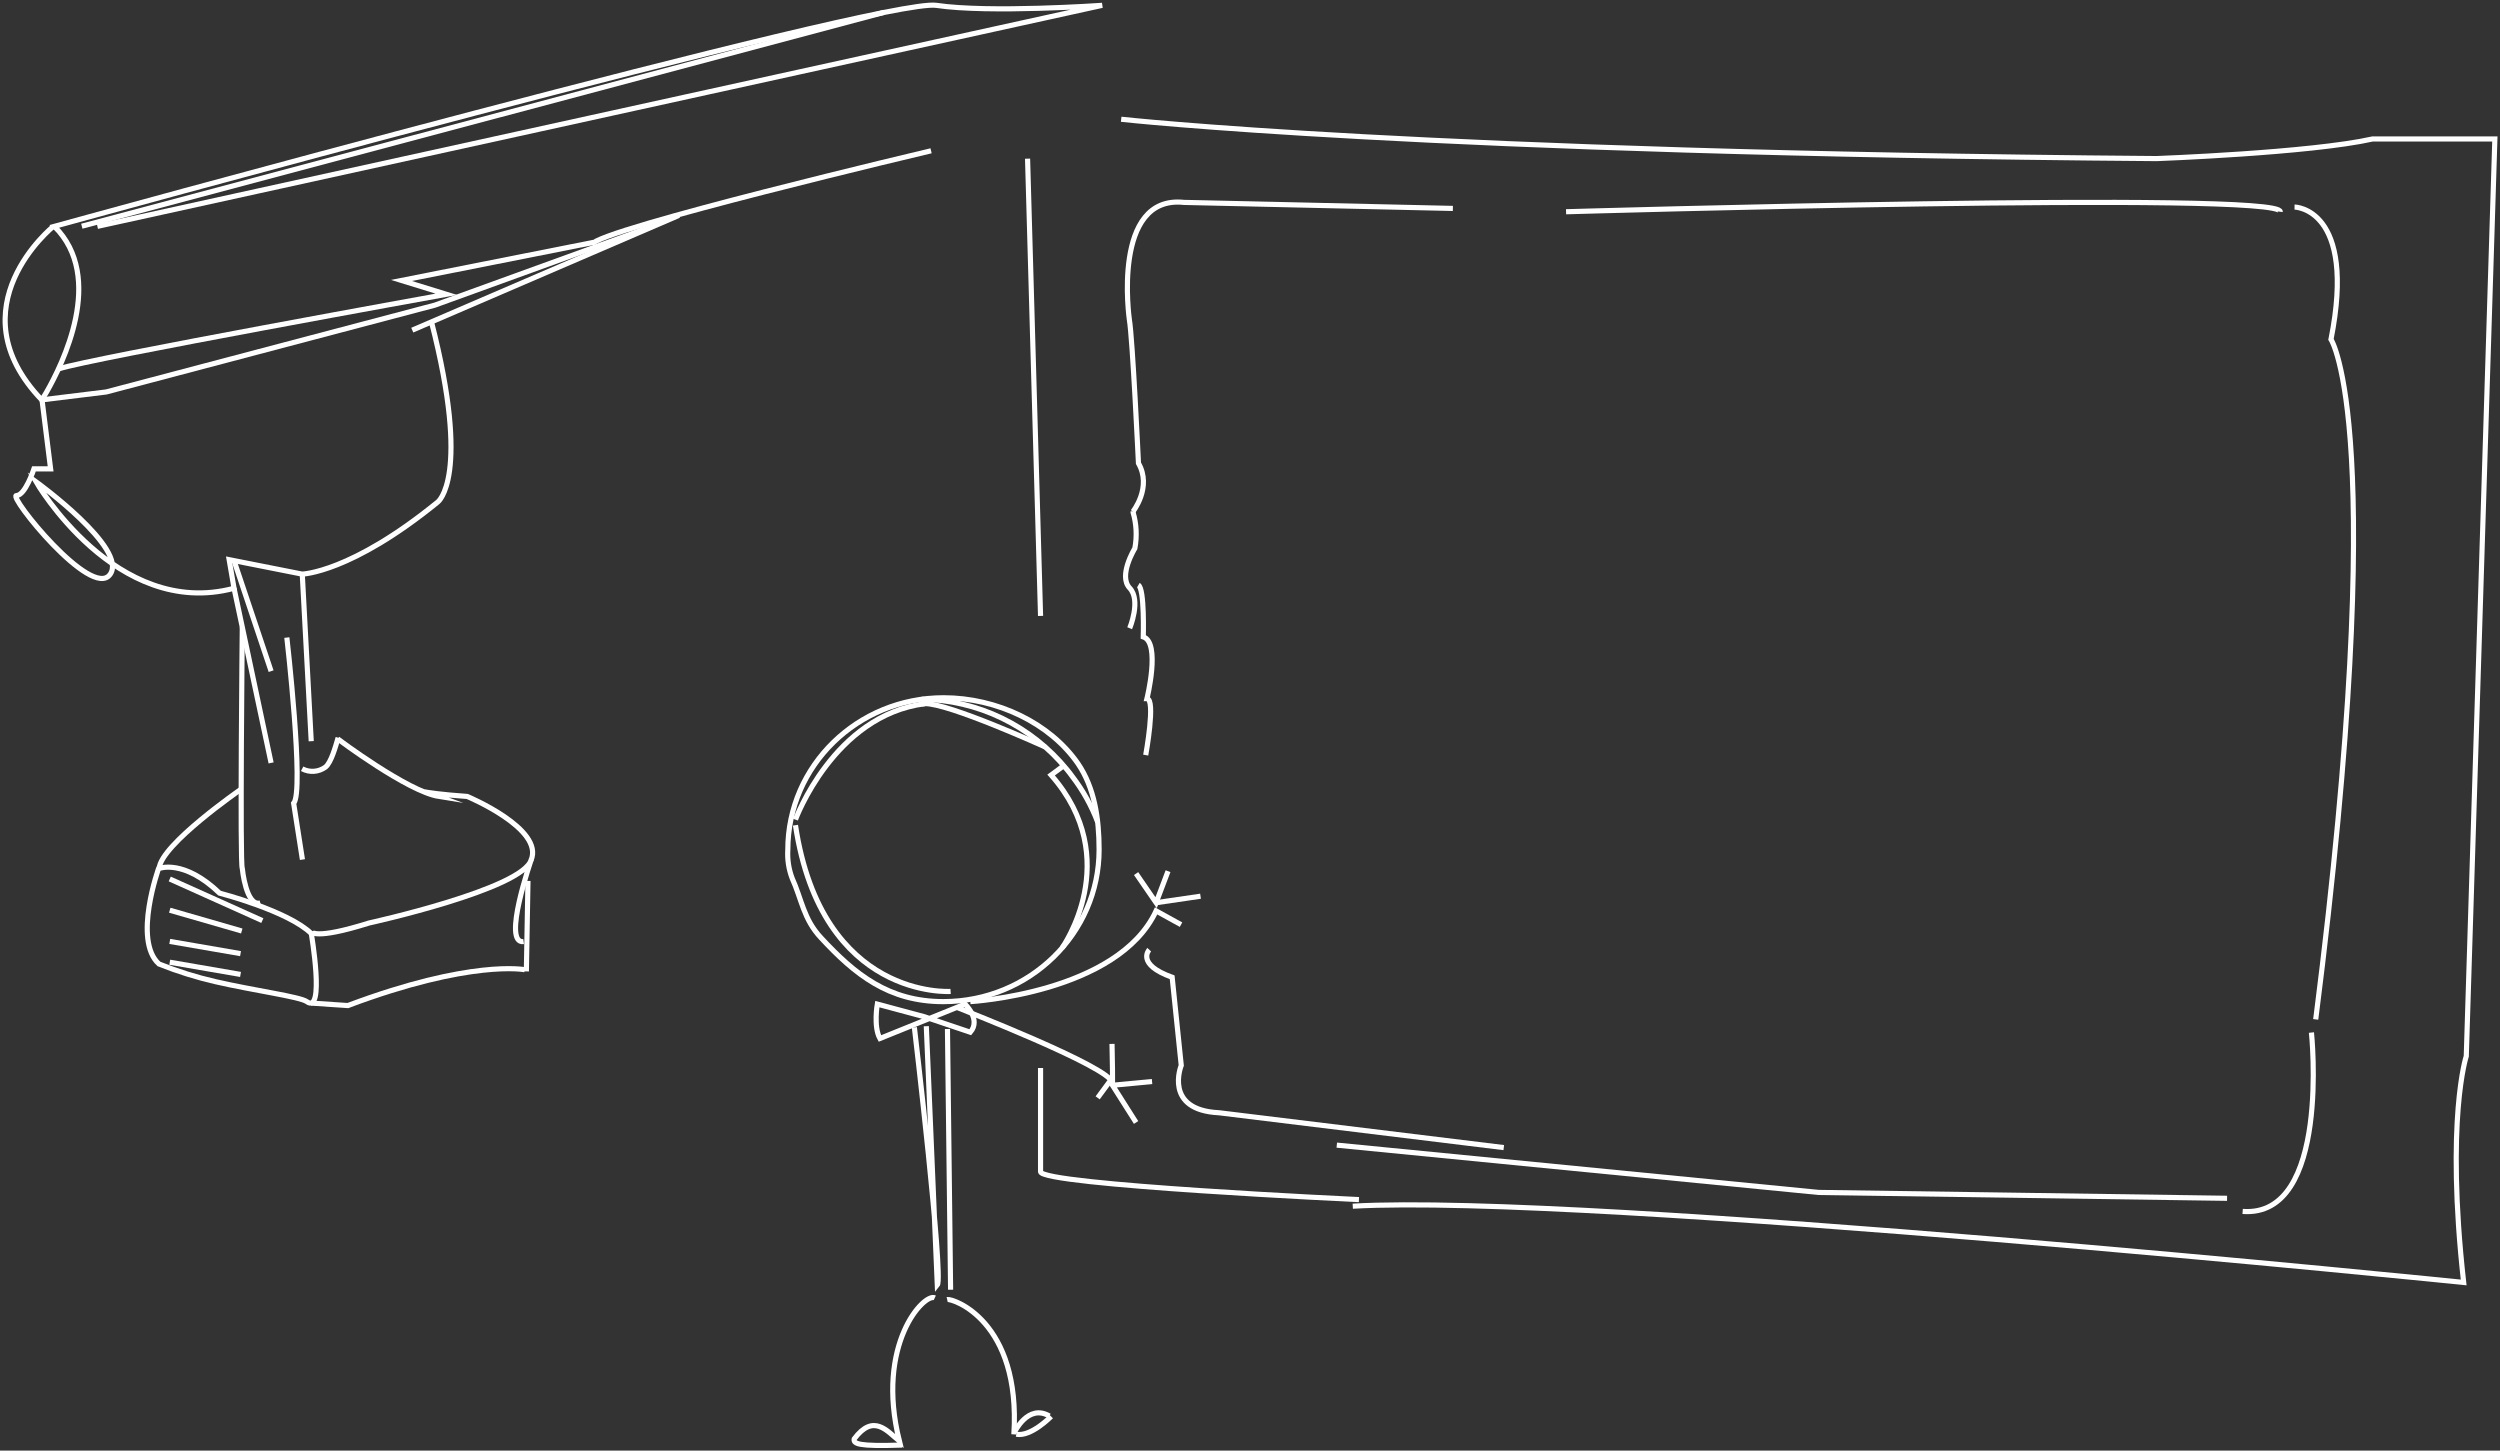 <svg width="486" height="282" viewBox="0 0 486 282" fill="none" xmlns="http://www.w3.org/2000/svg">
<rect x="0" y="0" width="486" height="282" fill="#333333" stroke="none"/>
<path d="M15.902 43.975L171.857 2.406" stroke="white" stroke-miterlimit="10"/>
<path d="M10.375 44.005C10.375 44.005 -9.132 59.734 8.132 77.761C8.132 77.761 8.503 77.175 9.082 76.169C12.054 70.941 20.611 53.965 10.568 44.005C10.568 44.005 171.783 -0.494 182.019 1.039C192.256 2.571 214.259 1.039 214.259 1.039L18.933 44.005" stroke="white" stroke-miterlimit="10"/>
<path d="M181 29.313C181 29.313 116.524 44.564 115 47.514" stroke="white" stroke-miterlimit="10"/>
<path d="M131.98 41.871L80.144 64.181" stroke="white" stroke-miterlimit="10"/>
<path d="M115.385 47.114L78.049 54.521L86.77 57.21C86.77 57.21 17.165 69.769 11.474 71.692" stroke="white" stroke-miterlimit="10"/>
<path d="M126.855 43.975L84.556 59.313L20.641 76.199L8.132 77.731" stroke="white" stroke-miterlimit="10"/>
<path d="M8.132 77.446L9.84 91.147H6.601C6.601 91.147 4.908 96.33 3.199 96.33C1.49 96.33 17.803 116.656 21.399 111.668C24.994 106.681 6.988 93.641 6.988 93.641C6.988 93.641 22.543 120.487 45.497 114.358L44.546 108.799L58.735 111.608C58.735 111.608 68.214 111.368 85.106 97.592C85.106 97.592 91.643 92.799 83.858 62.498" stroke="white" stroke-miterlimit="10"/>
<path d="M45.497 114.358L52.703 148.31" stroke="white" stroke-miterlimit="10"/>
<path d="M45.497 108.994L52.703 130.477" stroke="white" stroke-miterlimit="10"/>
<path d="M58.764 111.683L60.503 144.088" stroke="white" stroke-miterlimit="10"/>
<path d="M55.763 123.942C55.763 123.942 59.181 153.868 57.086 156.167L58.794 167.104" stroke="white" stroke-miterlimit="10"/>
<path d="M58.735 149.451C59.451 149.831 60.258 150 61.064 149.939C61.871 149.877 62.644 149.589 63.296 149.106C64.366 148.205 65.213 145.23 65.733 143.412" stroke="white" stroke-miterlimit="10"/>
<path d="M65.643 143.638C65.643 143.638 79.252 153.868 85.314 154.83C80.857 153.147 80.382 154.109 90.826 154.83C90.826 154.83 105.876 161.109 103.232 167.239" stroke="white" stroke-miterlimit="10"/>
<path d="M47.102 121.929C47.102 121.929 46.611 168.245 47.102 168.831C47.102 168.831 47.83 176.343 50.608 175.531" stroke="white" stroke-miterlimit="10"/>
<path d="M30.907 168.606C30.907 168.606 25.767 182.773 30.907 187.4C34.48 188.829 38.156 189.979 41.902 190.84C49.33 192.553 58.363 193.769 59.641 194.716C63.207 197.315 60.518 181.481 60.518 181.481C55.986 177.064 42.689 173.624 42.689 173.624C35.677 166.908 30.937 168.831 30.937 168.831C31.264 164.189 46.849 153.433 46.849 153.433" stroke="white" stroke-miterlimit="10"/>
<path d="M33 170.876L42 174.921L51 178.966" stroke="white" stroke-miterlimit="10"/>
<path d="M33 176.944L47 180.988" stroke="white" stroke-miterlimit="10"/>
<path d="M33 183.011L46.76 185.387" stroke="white" stroke-miterlimit="10"/>
<path d="M33 187.055L46.76 189.431" stroke="white" stroke-miterlimit="10"/>
<path d="M60.503 181.105C60.503 181.105 60.978 182.818 71.72 179.437C71.72 179.437 101.687 172.857 103.277 167.104C103.277 167.104 97.527 183.629 101.791 183.043" stroke="white" stroke-miterlimit="10"/>
<path d="M102.638 171.25L102.326 188.842" stroke="white" stroke-miterlimit="10"/>
<path d="M60.503 195.001L67.62 195.482C91.584 186.468 102.014 188.511 102.014 188.511" stroke="white" stroke-miterlimit="10"/>
<path d="M217.958 23.183C217.958 23.183 276.629 29.718 419.257 30.829C419.257 30.829 449.09 29.733 461.229 27.014H485L479.444 205.322C479.444 205.322 475.402 217.596 478.938 249.31C478.938 249.31 308.498 231.928 262.976 234.482" stroke="white" stroke-miterlimit="10"/>
<path d="M264.179 233.205C264.179 233.205 202.284 230.336 202.284 227.782V207.621" stroke="white" stroke-miterlimit="10"/>
<path d="M199.759 30.845L202.284 119.736" stroke="white" stroke-miterlimit="10"/>
<path d="M222.728 146.792C222.728 146.792 224.718 135.871 222.965 135.825C222.965 135.825 225.669 124.934 222.252 123.807C222.252 123.807 222.534 114.463 221.301 113.742" stroke="white" stroke-miterlimit="10"/>
<path d="M219.608 122.125C219.608 122.125 221.881 116.701 219.608 114.313C217.334 111.924 220.618 106.591 220.618 106.591C221.052 104.273 220.935 101.883 220.276 99.62C220.276 99.62 220.276 99.47 220.276 99.395" stroke="white" stroke-miterlimit="10"/>
<path d="M220.232 99.47C220.232 99.47 224.005 94.752 221.316 90.05C221.316 90.05 220.172 65.788 219.548 62.137C219.548 62.137 216.042 37.845 230.171 39.347L282.438 40.519" stroke="white" stroke-miterlimit="10"/>
<path d="M304.442 41.165C304.442 41.165 443.786 37.064 443.281 41.165" stroke="white" stroke-miterlimit="10"/>
<path d="M446.06 40.249C446.06 40.249 458.198 40.399 453.146 65.968C453.146 65.968 464.75 83.605 450.175 198.171" stroke="white" stroke-miterlimit="10"/>
<path d="M449.343 200.725C449.343 200.725 453.146 236.78 435.971 235.503" stroke="white" stroke-miterlimit="10"/>
<path d="M432.941 232.95L353.544 231.808L259.87 222.614" stroke="white" stroke-miterlimit="10"/>
<path d="M223.411 184.62C223.411 184.62 220.737 187.43 227.868 189.984L229.636 207.11C229.636 207.11 226.1 215.808 236.975 216.319L292.333 223.094" stroke="white" stroke-miterlimit="10"/>
<path d="M204.334 275.36C204.334 275.36 200.412 279.386 197.574 278.815" stroke="white" stroke-miterlimit="10"/>
<path d="M197.203 278.454C197.203 278.454 199.818 272.836 203.993 275.269" stroke="white" stroke-miterlimit="10"/>
<path d="M213.665 165.181C213.665 181.496 200.1 194.716 183.371 194.716C172.733 194.716 166.181 189.413 159.6 182.307C156.212 178.701 155.841 174.795 153.998 170.739C153.323 168.97 153.034 167.073 153.152 165.181C153.152 148.866 166.716 135.645 183.43 135.645C193.83 135.645 204.111 140.573 209.549 148.43C212.758 153.147 213.665 159.066 213.665 165.181Z" stroke="white" stroke-miterlimit="10"/>
<path d="M213.382 159.802C212.188 156.642 210.541 153.675 208.494 150.999C208.331 150.758 208.138 150.518 207.96 150.278L207.395 149.572C203.95 145.363 199.641 141.963 194.767 139.607C189.892 137.252 184.569 135.997 179.167 135.931" stroke="white" stroke-miterlimit="10"/>
<path d="M206.786 148.851L204.334 150.668C218.746 167.043 206.474 184.26 206.474 184.26" stroke="white" stroke-miterlimit="10"/>
<path d="M203.205 145.215C203.205 145.215 184.322 136.637 179.776 136.787C179.563 136.782 179.351 136.818 179.152 136.892" stroke="white" stroke-miterlimit="10"/>
<path d="M154.637 159.337C154.637 159.337 162.066 139.07 179.776 136.802" stroke="white" stroke-miterlimit="10"/>
<path d="M184.797 192.733C184.797 192.733 159.763 194.46 154.637 160.418" stroke="white" stroke-miterlimit="10"/>
<path d="M220.855 169.823L224.748 175.486L227.066 169.357" stroke="white" stroke-miterlimit="10"/>
<path d="M233.38 174.224L224.748 175.486" stroke="white" stroke-miterlimit="10"/>
<path d="M229.591 179.753L224.748 177.079C217.319 193.078 188.63 194.716 188.63 194.716" stroke="white" stroke-miterlimit="10"/>
<path d="M184.188 200.034L184.797 250.722" stroke="white" stroke-miterlimit="10"/>
<path d="M180.073 199.493L182.212 249.82C183.475 248.318 177.755 199.719 177.755 199.719" stroke="white" stroke-miterlimit="10"/>
<path d="M186.224 195.918C186.224 195.918 215.938 207.47 216.176 210.445C216.413 213.42 216.176 202.934 216.176 202.934" stroke="white" stroke-miterlimit="10"/>
<path d="M220.855 218.212L216.265 210.971L223.961 210.25" stroke="white" stroke-miterlimit="10"/>
<path d="M213.382 213.42L215.715 210.25" stroke="white" stroke-miterlimit="10"/>
<path d="M179.716 197.66L170.549 195.197C170.549 195.197 169.777 199.568 171.054 201.882L187.605 195.197C187.605 195.197 190.77 198.201 188.63 200.665L179.716 197.66Z" stroke="white" stroke-miterlimit="10"/>
<path d="M197.099 278.845C198.481 256.761 185.213 252.389 184.129 252.63" stroke="white" stroke-miterlimit="10"/>
<path d="M181.722 252.299C179.657 251.323 170.133 261.313 174.843 280.152C172.421 278.169 169.821 274.714 166.062 279.716C165.869 280.663 166.701 281.219 175.393 280.918" stroke="white" stroke-miterlimit="10"/>
</svg>
